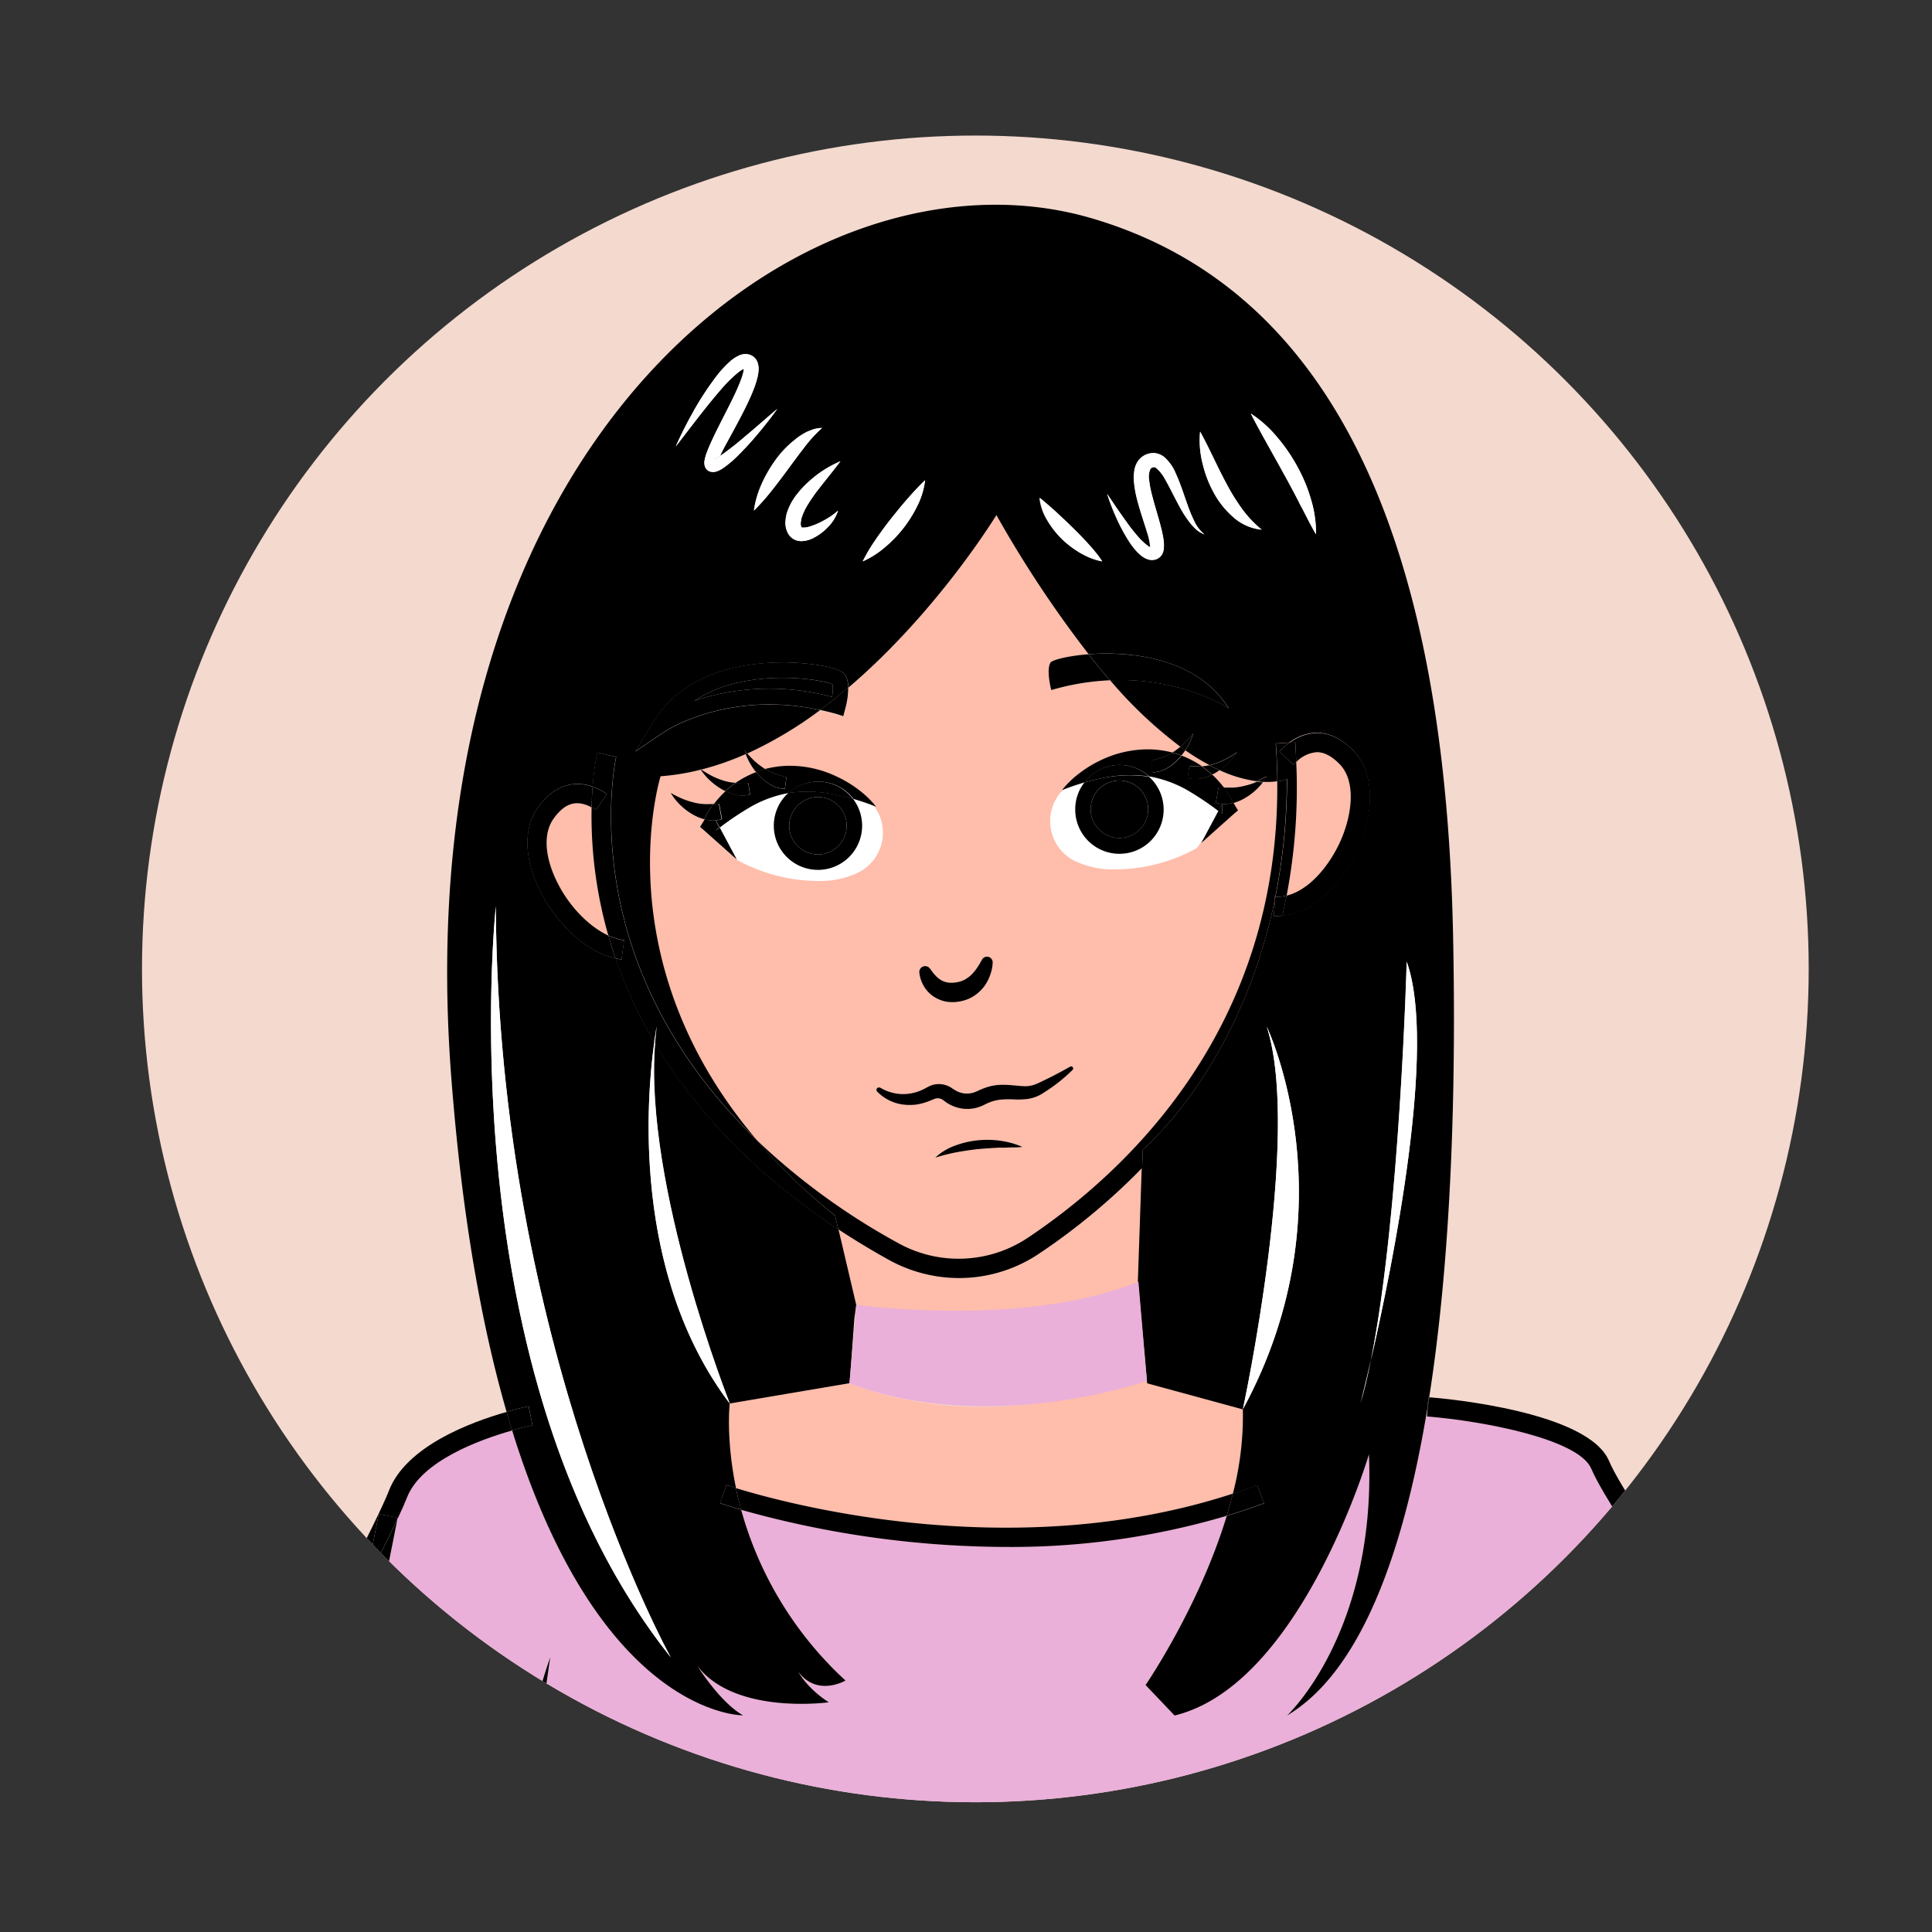 <svg id="Layer_1" data-name="Layer 1" xmlns="http://www.w3.org/2000/svg" xmlns:xlink="http://www.w3.org/1999/xlink" viewBox="0 0 500 500"><rect x="0" y="0" width="500" height="500" fill="#333333" stroke="none"/><defs><style>.cls-1{fill:#f4d9ce;}.cls-2{clip-path:url(#clip-path);}.cls-3{fill:#ffbdab;}.cls-4{fill:#6d577c;}.cls-5{fill:#fff;}.cls-6{clip-path:url(#clip-path-2);}.cls-7{fill:#eab0d9;}</style><clipPath id="clip-path"><circle class="cls-1" cx="250" cy="-259.92" r="215.67"/></clipPath><clipPath id="clip-path-2"><circle class="cls-1" cx="252.42" cy="250.75" r="215.67"/></clipPath></defs><circle class="cls-1" cx="250" cy="-259.92" r="215.67"/><g class="cls-2"><path class="cls-3" d="M429.07,27.31c-12.33,6-24.23,7.84-26.81,6.7-4.83-2.15-17.44-4-17.44-4V158.36h42.95C423.85,123.8,427.31,56.11,429.07,27.31Z"/><path class="cls-4" d="M259.25-60.65a11.43,11.43,0,0,1,5.14,9.53A11.43,11.43,0,0,1,253-39.71a11.42,11.42,0,0,1-11.41-11.41,11.41,11.41,0,0,1,5.32-9.64c-9.58-6.48-19.39-26.74-29.79-61.52a61.57,61.57,0,0,1-11.51-7.12c16.07,90.12,39.23,172.26,39.23,172.26C264.94.07,279-75.81,287-129.2c-.78.45-1.56.89-2.34,1.31C276.71-89.67,268.17-67.09,259.25-60.65Z"/><path class="cls-3" d="M110.75,27.83c-18.42,2-31.93-.25-41.81-4.29,1,20.12,4.11,93.48,1,134.82h42.89C113.18,118.12,110.75,27.83,110.75,27.83Z"/><path d="M402.26,34c2.58,1.14,14.48-.7,26.81-6.7.45-7.52.8-12.39.87-13.33l4.75.34c0,.21-.29,4-.68,10.34,9.06-5.26,17.71-12.87,22.36-23.3,0,0-9.66-25.4-9.3-59S459.33-164.56,326.28-170.2c0,0,1-23.09-26.86-29.46l-5.18,36-.22.38a51,51,0,0,1-2.79,4.34c-.92,7-2,15-3.29,23.73q1.11-.68,2.22-1.38l2.55,4c-1.92,1.22-3.8,2.33-5.67,3.39C279-75.81,264.94.07,244.81,42.86c0,0-23.16-82.14-39.23-172.26a47.82,47.82,0,0,1-8-7.68l3.77-2.91a33.93,33.93,0,0,0,2.89,3.1c-1.37-7.9-2.67-15.86-3.9-23.8-1.56-1.83-2.47-3.06-2.64-3.29l-.35-.48L192-200.71c-4.84,1.41-14.47,4.52-16.86,7.43-3.22,3.94-6.44,19.32-6.44,19.32s-65.47,11.1-75.85,14.67S60.31-136,55.65-114.21,53.51-16.89,42.77-4c0,0,3.23,15.67,21.29,25.27-.09-1.65-.14-2.59-.14-2.69l4.76-.26c0,.14.1,2,.26,5.23,9.88,4,23.39,6.27,41.81,4.29,0,0,2.43,90.29,2.09,130.53h272V30S397.43,31.86,402.26,34ZM99.08-116.35a1.66,1.66,0,0,1-.32,0,2.39,2.39,0,0,1-2.36-2.07l-4.29-32.17a2.38,2.38,0,0,1,2-2.68,2.39,2.39,0,0,1,2.68,2.05L101.13-119A2.38,2.38,0,0,1,99.08-116.35ZM114.51,20.82h-.18A2.4,2.4,0,0,1,112,18.62L106.05-60a2.38,2.38,0,0,1,2.2-2.55,2.39,2.39,0,0,1,2.55,2.19l5.91,78.6A2.39,2.39,0,0,1,114.51,20.82Zm56.28-127.37a3.33,3.33,0,0,1-.94-.18c-2.15-.61-3.34-1-2.67-30.79.31-13.86.94-27.82.94-28a2.41,2.41,0,0,1,2.49-2.27,2.38,2.38,0,0,1,2.27,2.49c-.77,17.28-1.43,41.44-.93,51.06,2.59-4,7-12,13-24.07a5.17,5.17,0,0,1,3.67-2.78,5.17,5.17,0,0,1,4.45,1.22l6.71,6a2.38,2.38,0,0,1,.2,3.37,2.38,2.38,0,0,1-3.36.2l-6.71-6a.45.45,0,0,0-.39-.1.42.42,0,0,0-.3.23C176.09-109.83,172.85-106.55,170.79-106.55Zm24.5,51.18a8.38,8.38,0,0,1-8.37-8.37,8.37,8.37,0,0,1,8.37-8.37,8.37,8.37,0,0,1,8.36,8.37A8.38,8.38,0,0,1,195.29-55.37Zm12,85.89a8.37,8.37,0,1,1,8.37,8.37A8.38,8.38,0,0,1,207.31,30.52ZM226,136.3a8.37,8.37,0,1,1,8.37-8.37A8.38,8.38,0,0,1,226,136.3ZM398.54-148.95a2.39,2.39,0,0,1,2.6-2.15,2.38,2.38,0,0,1,2.15,2.59l-3.22,34.35A2.39,2.39,0,0,1,397.7-112h-.23a2.39,2.39,0,0,1-2.15-2.6Zm-70.33,42.11a3.9,3.9,0,0,1-1.62.38c-4,0-7.62-7.17-13.56-19.72-2.27-4.82-5.35-11.32-6.8-12.83-1.76.29-5.29,3.24-7.61,6a2.39,2.39,0,0,1-3.36.28,2.39,2.39,0,0,1-.28-3.36c1.15-1.36,7.14-8.12,12-7.68,2.85.26,4.86,4,10.31,15.55,2.5,5.29,6.49,13.71,8.82,16.29,1.4-6.2-.57-31.33-3.46-53.13a2.38,2.38,0,0,1,2.05-2.67,2.39,2.39,0,0,1,2.68,2c0,.13,1.81,13.73,3,27.43C332.86-109,330.17-107.75,328.21-106.84Zm55,133.3H383a2.38,2.38,0,0,1-2.11-2.63l8.05-75.2a2.38,2.38,0,0,1,2.62-2.11,2.37,2.37,0,0,1,2.11,2.62l-8.05,75.2A2.38,2.38,0,0,1,383.21,26.46Z"/><path d="M226,124.33a3.61,3.61,0,1,0,3.6,3.6A3.6,3.6,0,0,0,226,124.33Z"/><path d="M215.68,26.91a3.61,3.61,0,1,0,3.6,3.61A3.61,3.61,0,0,0,215.68,26.91Z"/><path class="cls-5" d="M226,119.56a8.37,8.37,0,1,0,8.37,8.37A8.39,8.39,0,0,0,226,119.56Zm0,12a3.61,3.61,0,1,1,3.6-3.61A3.61,3.61,0,0,1,226,131.54Z"/><path class="cls-5" d="M224.05,30.52a8.37,8.37,0,1,0-8.37,8.37A8.38,8.38,0,0,0,224.05,30.52Zm-8.37,3.6a3.61,3.61,0,1,1,3.6-3.6A3.6,3.6,0,0,1,215.68,34.12Z"/><path d="M68.94,23.54a51.46,51.46,0,0,1-4.88-2.28c.76,15.49,4.39,94.25,1.12,137.1H70C73.05,117,69.9,43.66,68.94,23.54Z"/><path d="M68.68,18.31l-4.76.26c0,.1,0,1,.14,2.69a51.46,51.46,0,0,0,4.88,2.28C68.78,20.31,68.68,18.45,68.68,18.31Z"/><path d="M434,24.66q-2.46,1.44-4.94,2.65c-1.76,28.8-5.22,96.49-1.3,131.05h4.79C428.51,123.64,432.36,51.5,434,24.66Z"/><path d="M429.94,14c-.07.94-.42,5.81-.87,13.33q2.48-1.21,4.94-2.65c.39-6.32.66-10.13.68-10.34Z"/><path class="cls-5" d="M108.25-62.53a2.38,2.38,0,0,0-2.2,2.55l5.9,78.6a2.4,2.4,0,0,0,2.38,2.21h.18a2.39,2.39,0,0,0,2.2-2.56l-5.91-78.6A2.39,2.39,0,0,0,108.25-62.53Z"/><path class="cls-5" d="M393.62-50.87a2.37,2.37,0,0,0-2.11-2.62,2.38,2.38,0,0,0-2.62,2.11l-8.05,75.2A2.38,2.38,0,0,0,383,26.45h.26a2.38,2.38,0,0,0,2.36-2.13Z"/></g><circle class="cls-1" cx="252.42" cy="250.75" r="215.67"/><g class="cls-6"><path class="cls-3" d="M310.78,198.11l.28.21A14.2,14.2,0,0,0,313,198a58.53,58.53,0,0,1-6.25-3.85c-.3.46-.62.9-1,1.33A26.19,26.19,0,0,1,310.78,198.11Z"/><path class="cls-3" d="M313.7,200.46a25.12,25.12,0,0,1,3,3.33c.5,0,1,.05,1.53,0a13.05,13.05,0,0,0,3.12-.31,21.68,21.68,0,0,0,3.22-1l.63-.29a33.44,33.44,0,0,1-9.65-2.89,8,8,0,0,1-.67.47A11,11,0,0,1,313.7,200.46Z"/><path class="cls-7" d="M377.07,682.17q-1.63-23.67-2.57-47.36-1.92-47.37-2.41-94.76l0-1,.82-.84h0a64,64,0,0,0,8.83-11.41c.66-1,1.16-2.12,1.75-3.18l.86-1.6c.28-.53.5-1.1.75-1.65.49-1.11,1-2.22,1.46-3.33l1.23-3.44a74.72,74.72,0,0,0,3.39-14.18,69.41,69.41,0,0,0,.62-14.54A50.06,50.06,0,0,0,389,470.79l-1.35-3.33c-.51-1.23-1.08-2.44-1.53-3.69s-.87-2.51-1.2-3.79-.64-2.55-.88-3.84-.47-2.58-.6-3.88-.3-2.59-.32-3.89a58.93,58.93,0,0,1,0-7.75,65.39,65.39,0,0,1,.89-7.65,54.09,54.09,0,0,1,1.79-7.44,95.19,95.19,0,0,0-.22,15.09l.13,1.87.19,1.85c.1,1.24.31,2.46.48,3.69.39,2.44.91,4.84,1.53,7.2.31,1.19.73,2.33,1.09,3.49s.89,2.25,1.31,3.38l3.26,6.86a54.43,54.43,0,0,1,3.63,15.48,70.28,70.28,0,0,1-.35,15.75,75.58,75.58,0,0,1-3.57,15.32l-1.37,3.7c-.52,1.21-1.09,2.4-1.63,3.6-.28.6-.53,1.21-.84,1.79l-1,1.73c-.67,1.14-1.26,2.33-2,3.43L384.29,533a14,14,0,0,1-1.2,1.58l-1.28,1.52a43,43,0,0,1-4.71,4.93q.12,10.8.32,21.59a47.13,47.13,0,0,0,7.85.54,86,86,0,0,0,10.46-.76c3.5-.43,7-1,10.47-1.74,2.78-.57,5.57-1.21,8.31-1.92-.78-8.16-1.37-16.33-1.91-24.51-.56-8.86-1.06-17.73-1.45-26.6s-.75-17.76-.9-26.65-.18-17.78.19-26.71c1.5,8.81,2.57,17.64,3.57,26.48s1.75,17.68,2.47,26.54,1.37,17.71,1.93,26.57c.5,8.21.95,16.42,1.21,24.65a43.2,43.2,0,0,0,33.77-9c-1.35-9.64-9.91-69.25-15.91-81.25-6.58-13.16-11.59-59.48-12.21-65.39-1.72-2.86-3.42-5.59-5-8.15-3.69-5.94-6.88-11.06-8.45-14.72-3.26-7.6-27.8-12.3-42.5-13.48l.2-2.52c-6.24,38.12-17.45,68.62-36.38,79.87,0,0,23.07-21.4,21.19-67.58,0,0-17.64,59.69-50.3,67.58L296.5,436s13.79-20.11,21-43.75a196.17,196.17,0,0,1-57.09,8.06,255.75,255.75,0,0,1-68.57-9.61,94,94,0,0,0,27,44.18s-7.32,4.31-12.2-2.26c0,0,2.06,4.13,7.88,7.89,0,0-24.21,3.38-34-9.39,0,0,5.82,9.39,11.82,12.77,0,0-36.82.54-59.79-73.76-8.22,2.33-23.54,7.84-27.22,17.4-.49,1.26-1.32,3.14-2.44,5.52-1.58,8-23.53,119.07-30.25,142.51,3.93,3.11,17.54,12.78,38.67,16.4.31-7.85.8-15.7,1.34-23.53.61-8.77,1.34-17.53,2.13-26.29s1.68-17.51,2.69-26.25,2.13-17.47,3.54-26.18c.2,8.82.1,17.62-.11,26.42s-.54,17.59-1,26.37-.92,17.56-1.53,26.32c-.56,8-1.18,15.92-2,23.86a103.93,103.93,0,0,0,37.46-2.67,43.86,43.86,0,0,0-5.48-10c-.41-.6-.94-1.08-1.4-1.63l-1.53-1.72-1.73-1.94c-.57-.65-1-1.38-1.53-2.07a39.24,39.24,0,0,1-2.68-4.36c-.42-.73-.72-1.52-1.09-2.27s-.74-1.52-1-2.31a76.87,76.87,0,0,1-4.52-19.15,156.3,156.3,0,0,1,.86-38.5c.4-3.17.92-6.33,1.5-9.47.27-1.57.6-3.13.9-4.7s.67-3.12,1-4.67a168.92,168.92,0,0,1,5.19-18.39c-1.85,12.59-3.46,25.12-4.43,37.67-.46,6.28-.83,12.55-.85,18.8a134.12,134.12,0,0,0,1,18.62,72,72,0,0,0,4.4,17.73c.24.71.62,1.35.92,2s.61,1.37,1,2a32.79,32.79,0,0,0,2.35,3.71c.44.57.83,1.2,1.31,1.73l1.46,1.59,1.66,1.81a24.23,24.23,0,0,1,1.71,2,56.6,56.6,0,0,1,8.75,18,123.85,123.85,0,0,1,4,19.06c.88,6.39,1.41,12.81,1.65,19.22s.32,12.81.18,19.2c-.22,12.78-1.13,25.51-2.33,38.2s-2.93,25.31-4.93,37.87c-.84,5.38-1.77,10.74-2.73,16.09h43.79c.07-.44.13-.89.19-1.33q.57-4.16.94-8.34c.57-5.56,1-11.15,1.49-16.72l2.73-33.51c1-11.17,2-22.34,3.14-33.5s2.43-22.32,4.11-33.47c.38,11.27.19,22.51-.23,33.75s-1.1,22.45-2,33.65-2.16,22.38-3.84,33.52c-.82,5.58-1.78,11.13-2.93,16.66-.62,2.76-1.22,5.52-2,8.24-.1.35-.2.7-.31,1h52c-.34-1.17-.65-2.35-.95-3.53-.81-3.59-1.47-7.2-1.95-10.83a211,211,0,0,1-1.7-21.85q-.32-10.94.22-21.85a197.49,197.49,0,0,1,2.17-21.79c.88,7.28,1.34,14.54,1.75,21.78s.64,14.49.86,21.71l.61,21.67c.14,3.6.22,7.21.47,10.8.08,1.3.17,2.6.29,3.89H313.2c-.51-1.35-1-2.7-1.42-4.08a150.39,150.39,0,0,1-4.48-17.29q-1.74-8.73-3-17.52t-2-17.61q-.75-8.82-1.23-17.65c-.3-5.89-.48-11.78-.61-17.67-.17-11.78-.07-23.57.68-35.33.89,11.75,1.71,23.46,2.69,35.16.44,5.85,1,11.69,1.5,17.53s1.11,11.66,1.75,17.48,1.32,11.62,2.14,17.41S311,676.14,312,681.86s2.3,11.39,3.92,16.93c.54,1.8,1.11,3.6,1.72,5.37h2.21a79.42,79.42,0,0,1,1.42-8,65.57,65.57,0,0,1,2.89-9.31,44.8,44.8,0,0,1,4.59-8.52,52.35,52.35,0,0,0-3.45,8.92,80.3,80.3,0,0,0-1.91,9.3q-.49,3.78-.73,7.57h56.21L378,694ZM355,687.62a89.25,89.25,0,0,1-6.13-11.81,127.73,127.73,0,0,1-7.76-25.37A171,171,0,0,1,338,624.19a145.77,145.77,0,0,1,1-26.34c.86,8.74,1.8,17.39,2.91,26s2.47,17.15,4.2,25.6a215.61,215.61,0,0,0,6.51,25c.31,1,.7,2,1.06,3s.73,2,1.12,3,.77,2,1.18,3l1.29,3a120,120,0,0,0,5.95,11.61A64.19,64.19,0,0,1,355,687.62Z"/><path class="cls-3" d="M266.08,320.32c24.9-16.64,65.18-53.59,64.53-118.09a18.85,18.85,0,0,1-3.78.14,14,14,0,0,1-1.3,1.49,15.31,15.31,0,0,1-3,2.39,12.73,12.73,0,0,1-3.38,1.49c.06.13.13.25.19.37h0l1,1.63-1,.85-8.51,7.59,4.42-8.28a79.12,79.12,0,0,0-8.32-5.55,30.78,30.78,0,0,0-9.59-3.4,11.44,11.44,0,1,1-16.7,1.55q-2.91.83-5.85,2a24.17,24.17,0,0,1,4.53-4.39,29.82,29.82,0,0,1,5.48-3.34,28.14,28.14,0,0,1,13-2.81,26.66,26.66,0,0,1,5.6.82l.33-.2a20.56,20.56,0,0,0,1.73-1.3,112.44,112.44,0,0,1-18.17-17.2,63.94,63.94,0,0,0-15.18,2.53s-1.38-5.11-.21-7.1c.4-.66,4.33-1.74,9.83-2.17a294.65,294.65,0,0,1-23.86-36s-15.22,25-38.31,44.66a20.74,20.74,0,0,1-.75,5.45l-.53,2-2-.57c-1.39-.4-2.74-.74-4.08-1A103.19,103.19,0,0,1,193.37,195c.54.61,1.09,1.2,1.66,1.75a19.55,19.55,0,0,0,2.68,2.11l.33.2a26.66,26.66,0,0,1,5.6-.82,28.14,28.14,0,0,1,13,2.81,29.82,29.82,0,0,1,5.48,3.34,24.17,24.17,0,0,1,4.53,4.39c-2-.77-3.92-1.43-5.85-2a11.31,11.31,0,0,1,2.36,6.93,11.43,11.43,0,1,1-19.07-8.48,30.82,30.82,0,0,0-9.58,3.4,78.1,78.1,0,0,0-8.32,5.55l4.42,8.28-8.52-7.59-1-.85,1-1.63h0c.06-.12.13-.24.19-.37a12.73,12.73,0,0,1-3.38-1.49,15.67,15.67,0,0,1-3-2.39,14.27,14.27,0,0,1-2.27-2.94,25,25,0,0,0,3.2,1.59,21.32,21.32,0,0,0,3.22,1,13,13,0,0,0,3.11.31c.53,0,1,0,1.53,0a25.9,25.9,0,0,1,3-3.33,11,11,0,0,1-1.22-.66,17,17,0,0,1-3-2.31,15.74,15.74,0,0,1-2.12-2.57,59.58,59.58,0,0,1-10.47,1.73s-14.9,47.28,24.79,94a174.35,174.35,0,0,0,36.56,26.7A32.27,32.27,0,0,0,266.08,320.32Zm-4.42-23.41-1.44.06c-.48,0-1,0-1.43,0-1.89.08-3.76.21-5.62.37s-3.7.47-5.55.81a49.18,49.18,0,0,0-5.56,1.4,14.46,14.46,0,0,1,5.07-3.09,23.66,23.66,0,0,1,5.81-1.38,24.59,24.59,0,0,1,5.94.1,26.2,26.2,0,0,1,2.91.56,24.29,24.29,0,0,1,2.79,1C263.58,296.88,262.62,296.87,261.66,296.91Zm-22.42-46.84a1.49,1.49,0,0,1,1.38.58l.24.31a13,13,0,0,0,1.43,1.74,5.76,5.76,0,0,0,1.62,1.18,5.48,5.48,0,0,0,1.74.47,7.53,7.53,0,0,0,2-.12,7,7,0,0,0,1.91-.61,9.28,9.28,0,0,0,1.69-1.19,13.08,13.08,0,0,0,1.5-1.76A21.61,21.61,0,0,0,254,248.6l.13-.23a1.49,1.49,0,0,1,2-.57,1.51,1.51,0,0,1,.76,1.36,11.05,11.05,0,0,1-.67,3.25,11.32,11.32,0,0,1-1.61,3,10.66,10.66,0,0,1-2.63,2.41,9.82,9.82,0,0,1-3.39,1.34,10.25,10.25,0,0,1-3.63.11,8.82,8.82,0,0,1-3.54-1.46,8.18,8.18,0,0,1-2.44-2.72,8.83,8.83,0,0,1-1.08-3.32A1.51,1.51,0,0,1,239.24,250.07ZM227,281.59a.64.64,0,0,1,.77-.08l.08,0a11.5,11.5,0,0,0,5.8,1.63,11.9,11.9,0,0,0,5.67-1.43l.66-.35.45-.23a5.38,5.38,0,0,1,.55-.24,5.78,5.78,0,0,1,2.37-.33,5.93,5.93,0,0,1,2.33.65,4.4,4.4,0,0,1,.52.3l.4.27c.19.13.38.24.58.35a5.77,5.77,0,0,0,4.81.6c.2-.08.4-.14.6-.23l.66-.29a16.22,16.22,0,0,1,1.78-.73,12.92,12.92,0,0,1,3.77-.73c2.55-.1,4.81.39,6.67.35a7.33,7.33,0,0,0,2.66-.57c1-.41,2-.9,2.95-1.39,2-.95,3.92-2,5.85-3.1h0a.53.53,0,0,1,.72.21.51.51,0,0,1-.08.62,42.06,42.06,0,0,1-5.22,4.4c-.94.66-1.87,1.28-2.88,1.9a9.83,9.83,0,0,1-3.71,1.25,21.16,21.16,0,0,1-3.61.09,20.69,20.69,0,0,0-3.08.06,10.18,10.18,0,0,0-2.75.62,11.54,11.54,0,0,0-1.31.57l-.85.41c-.31.14-.64.26-1,.37a9.36,9.36,0,0,1-4.18.35,9.87,9.87,0,0,1-3.85-1.43q-.42-.27-.81-.57l-.29-.22-.19-.12a2.35,2.35,0,0,0-.85-.31,2.59,2.59,0,0,0-.92.06l-.23.07-.31.13-.86.35a15.06,15.06,0,0,1-3.58,1,13.38,13.38,0,0,1-3.74-.05,11.45,11.45,0,0,1-6.42-3.3A.65.65,0,0,1,227,281.59Z"/><path class="cls-3" d="M187.39,202.05a12.94,12.94,0,0,0,3,.54l.28-.21a26.47,26.47,0,0,1,5-2.59,17.52,17.52,0,0,1-1.57-2.32,15.27,15.27,0,0,1-1.09-2.32,73.16,73.16,0,0,1-11.43,4,26.41,26.41,0,0,0,2.68,1.61A19.2,19.2,0,0,0,187.39,202.05Z"/><path class="cls-5" d="M190.48,222.39A43.83,43.83,0,0,0,212.2,228a22.89,22.89,0,0,0,9.63-2.05,11.53,11.53,0,0,0,4.63-17l-.12-.17c-4-5.67-21.62-7.71-26.87-5.9s-16.09,9.42-16.09,9.42Z"/><path class="cls-5" d="M309.79,219.45A43.73,43.73,0,0,1,288.07,225a23,23,0,0,1-9.63-2.05,11.53,11.53,0,0,1-4.62-17l.12-.17c4-5.68,21.61-7.71,26.87-5.91s16.09,9.43,16.09,9.43Z"/><path class="cls-7" d="M70.26,524.67c6.34-26.37,18.12-84.55,24.09-114.4-15.87,31.15-43.22,82.06-48.58,92C49.63,506.39,61.9,519.13,70.26,524.67Z"/><path class="cls-3" d="M319.05,386.55a79.82,79.82,0,0,0,2.6-21.84L296.88,358l-2.26-26.28,1-29.42a166,166,0,0,1-26.73,22.22,37.07,37.07,0,0,1-20.65,6.28A37.6,37.6,0,0,1,229.84,326Q223,322.14,217,318.14l4.64,19.54h-5.48L213,357.21l-24.17,6s-1,9,1.63,21.91C203.08,389,262,405.23,319.05,386.55ZM219.82,358l1.3-16.9s37.56,8.17,67.12-3.94L289.7,358S256.14,371.75,219.82,358Z"/><path class="cls-7" d="M457.21,541c15.14-5.32,23.5-20.16,25.76-24.69-6.37-7.87-39.36-49.68-41-72.17-.68-9.57-5.11-20.17-10.43-30.13,2,16,5.89,43.13,10.38,52.11C447.38,476.93,454.34,521.38,457.21,541Z"/><path d="M216.11,314.58l.84,3.56q6.06,4,12.89,7.81a37.6,37.6,0,0,0,18.37,4.81,37.07,37.07,0,0,0,20.65-6.28,166,166,0,0,0,26.73-22.22l.16-4.74s25.19-21,34.19-64.74l0-.69h.1a157.52,157.52,0,0,0,3-30.49,9.48,9.48,0,0,1-2.49.63c.65,64.5-39.63,101.45-64.53,118.09a32.27,32.27,0,0,1-33.81,1.26,174.35,174.35,0,0,1-36.56-26.7A150.49,150.49,0,0,0,216.11,314.58Z"/><path d="M330,232.09l0,.69c0-.23.09-.46.14-.69Z"/><path d="M272.07,178.59a63.94,63.94,0,0,1,15.18-2.53q-2.72-3.12-5.56-6.74c-5.5.43-9.43,1.51-9.83,2.17C270.69,173.48,272.07,178.59,272.07,178.59Z"/><path d="M316.21,210.6v-2.48l-.95,1.78.95.7Z"/><path d="M314.65,207.74l.71-3.93a9.14,9.14,0,0,1,1.38,0,25.12,25.12,0,0,0-3-3.33,15.68,15.68,0,0,1-2.38.87,8,8,0,0,1-4,0l.45-3c1-.06,2,0,3.07,0l.23,0-.28-.21a26.19,26.19,0,0,0-5-2.59q-.3.38-.63.72a13.62,13.62,0,0,1-3,2.48,8.07,8.07,0,0,1-3.84,1.14l-.39-3c1-.35,1.95-.53,2.92-.91a13.67,13.67,0,0,0,2.57-1.22,26.66,26.66,0,0,0-5.6-.82,28.14,28.14,0,0,0-13,2.81,29.82,29.82,0,0,0-5.48,3.34,24.17,24.17,0,0,0-4.53,4.39q2.94-1.15,5.85-2a11.37,11.37,0,0,1,16.7-1.55,30.78,30.78,0,0,1,9.59,3.4,79.12,79.12,0,0,1,8.32,5.55l.95-1.78v2.48h0l-.95-.7-4.42,8.28,8.51-7.59,1-.85-1-1.63h0c-.06-.12-.13-.24-.19-.37l-.33.1A7.49,7.49,0,0,1,314.65,207.74Z"/><path d="M303.36,194.76c.41.11.82.21,1.22.34s.79.27,1.18.42c.34-.43.66-.87,1-1.33l-1.3-.93a20.56,20.56,0,0,1-1.73,1.3Z"/><path d="M297.87,196.89l.39,3a8.07,8.07,0,0,0,3.84-1.14,13.62,13.62,0,0,0,3-2.48q.33-.35.63-.72c-.39-.15-.78-.3-1.18-.42s-.81-.23-1.22-.34a13.67,13.67,0,0,1-2.57,1.22C299.82,196.36,298.84,196.54,297.87,196.89Z"/><path d="M313.7,200.46a11,11,0,0,0,1.22-.66,8,8,0,0,0,.67-.47c-.84-.38-1.72-.81-2.62-1.29a14.2,14.2,0,0,1-1.91.28A27.4,27.4,0,0,1,313.7,200.46Z"/><path d="M307.76,198.39l-.45,3a8,8,0,0,0,4,0,15.68,15.68,0,0,0,2.38-.87,27.4,27.4,0,0,0-2.64-2.14l-.23,0C309.79,198.43,308.8,198.33,307.76,198.39Z"/><path d="M321.39,203.52a13.05,13.05,0,0,1-3.12.31c-.52,0-1,0-1.53,0a22.56,22.56,0,0,1,2.41,4,12.73,12.73,0,0,0,3.38-1.49,15.31,15.31,0,0,0,3-2.39,14,14,0,0,0,1.3-1.49q-.75,0-1.59-.15l-.63.29A21.68,21.68,0,0,1,321.39,203.52Z"/><path d="M315.36,203.81l-.71,3.93a7.49,7.49,0,0,0,4.17.1l.33-.1a22.56,22.56,0,0,0-2.41-4A9.14,9.14,0,0,0,315.36,203.81Z"/><path d="M286.25,201.19a56.64,56.64,0,0,0-5.61,1.31,11.31,11.31,0,0,0-2.37,6.93A11.44,11.44,0,1,0,297.34,201l-.17,0A33.85,33.85,0,0,0,286.25,201.19Zm3.45,15.68a7.44,7.44,0,1,1,7.44-7.44A7.45,7.45,0,0,1,289.7,216.87Z"/><path d="M280.64,202.5a56.64,56.64,0,0,1,5.61-1.31,33.85,33.85,0,0,1,10.92-.27l.17,0a11.37,11.37,0,0,0-16.7,1.55Z"/><path d="M218.24,185.35l.53-2a20.74,20.74,0,0,0,.75-5.45c-2.36,2-4.8,4-7.31,5.82,1.34.29,2.69.63,4.08,1Z"/><path d="M203.53,201.16l-.39,3a8,8,0,0,1-3.85-1.14,13.79,13.79,0,0,1-3-2.48q-.33-.34-.63-.72a26.47,26.47,0,0,0-5,2.59l-.28.21.23,0c1,.09,2,0,3.06,0l.46,3a8,8,0,0,1-4,0,15.56,15.56,0,0,1-2.37-.87,25.9,25.9,0,0,0-3,3.33,9.1,9.1,0,0,1,1.38,0l.72,3.93a7.49,7.49,0,0,1-4.17.1l-.33-.1c-.06.13-.13.25-.19.37h0l-1,1.63,1,.85,8.52,7.59-4.42-8.28-1,.7h0v-2.48l1,1.78a78.1,78.1,0,0,1,8.32-5.55,30.82,30.82,0,0,1,9.58-3.4,11.38,11.38,0,0,1,16.71,1.55c1.93.55,3.89,1.21,5.85,2a24.17,24.17,0,0,0-4.53-4.39A29.82,29.82,0,0,0,216.6,201a28.14,28.14,0,0,0-13-2.81,26.66,26.66,0,0,0-5.6.82,13.89,13.89,0,0,0,2.56,1.22C201.58,200.63,202.55,200.81,203.53,201.16Z"/><path d="M185.19,214.87h0l1-.7-1-1.78Z"/><path d="M195.64,199.79c.39-.15.78-.3,1.18-.42s.81-.23,1.22-.34l-.33-.2a19.55,19.55,0,0,1-2.68-2.11c-.57-.55-1.12-1.14-1.66-1.75l-.39.18a15.27,15.27,0,0,0,1.09,2.32A17.52,17.52,0,0,0,195.64,199.79Z"/><path d="M195.64,199.79q.3.38.63.72a13.79,13.79,0,0,0,3,2.48,8,8,0,0,0,3.85,1.14l.39-3c-1-.35-1.95-.53-2.93-.91A13.89,13.89,0,0,1,198,199c-.41.11-.82.21-1.22.34S196,199.64,195.64,199.79Z"/><path d="M186.48,204.07a11,11,0,0,0,1.22.66,27.4,27.4,0,0,1,2.64-2.14,12.94,12.94,0,0,1-3-.54,19.2,19.2,0,0,1-3.16-1.28,26.41,26.41,0,0,1-2.68-1.61l-.16,0a15.74,15.74,0,0,0,2.12,2.57A17,17,0,0,0,186.48,204.07Z"/><path d="M194.09,205.63l-.46-3c-1-.06-2,0-3.06,0l-.23,0a27.4,27.4,0,0,0-2.64,2.14,15.56,15.56,0,0,0,2.37.87A8,8,0,0,0,194.09,205.63Z"/><path d="M183.12,208.1a13,13,0,0,1-3.11-.31,21.32,21.32,0,0,1-3.22-1,25,25,0,0,1-3.2-1.59,14.27,14.27,0,0,0,2.27,2.94,15.67,15.67,0,0,0,3,2.39,12.73,12.73,0,0,0,3.38,1.49,22.51,22.51,0,0,1,2.4-3.95C184.15,208.08,183.65,208.11,183.12,208.1Z"/><path d="M186.75,212l-.72-3.93a9.1,9.1,0,0,0-1.38,0,22.51,22.51,0,0,0-2.4,3.95l.33.1A7.49,7.49,0,0,0,186.75,212Z"/><path d="M204.23,205.19l-.18,0a11.43,11.43,0,1,0,16.71,1.55,56.18,56.18,0,0,0-5.62-1.31A33.79,33.79,0,0,0,204.23,205.19Zm14.89,8.51a7.43,7.43,0,1,1-7.43-7.43A7.44,7.44,0,0,1,219.12,213.7Z"/><path d="M211.69,202.27a11.41,11.41,0,0,0-7.64,2.95l.18,0a33.79,33.79,0,0,1,10.91.27,56.18,56.18,0,0,1,5.62,1.31A11.4,11.4,0,0,0,211.69,202.27Z"/><path d="M239,255.06a8.18,8.18,0,0,0,2.44,2.72,8.82,8.82,0,0,0,3.54,1.46,10.25,10.25,0,0,0,3.63-.11,9.82,9.82,0,0,0,3.39-1.34,10.66,10.66,0,0,0,2.63-2.41,11.32,11.32,0,0,0,1.61-3,11.05,11.05,0,0,0,.67-3.25,1.51,1.51,0,0,0-.76-1.36,1.49,1.49,0,0,0-2,.57l-.13.23a21.61,21.61,0,0,1-1.26,2.07,13.08,13.08,0,0,1-1.5,1.76,9.28,9.28,0,0,1-1.69,1.19,7,7,0,0,1-1.91.61,7.53,7.53,0,0,1-2,.12,5.48,5.48,0,0,1-1.74-.47,5.76,5.76,0,0,1-1.62-1.18,13,13,0,0,1-1.43-1.74l-.24-.31a1.52,1.52,0,0,0-2.71,1.09A8.83,8.83,0,0,0,239,255.06Z"/><path d="M237.11,285.86a15.06,15.06,0,0,0,3.58-1l.86-.35.31-.13.23-.07a2.59,2.59,0,0,1,.92-.06,2.35,2.35,0,0,1,.85.31l.19.12.29.22q.39.3.81.57a9.87,9.87,0,0,0,3.85,1.43,9.36,9.36,0,0,0,4.18-.35c.32-.11.65-.23,1-.37l.85-.41a11.54,11.54,0,0,1,1.31-.57,10.18,10.18,0,0,1,2.75-.62,20.69,20.69,0,0,1,3.08-.06,21.16,21.16,0,0,0,3.61-.09,9.83,9.83,0,0,0,3.71-1.25c1-.62,1.94-1.24,2.88-1.9a42.06,42.06,0,0,0,5.22-4.4.51.51,0,0,0,.08-.62.53.53,0,0,0-.72-.21h0c-1.93,1.08-3.88,2.15-5.85,3.1-1,.49-2,1-2.95,1.39a7.33,7.33,0,0,1-2.66.57c-1.86,0-4.12-.45-6.67-.35a12.92,12.92,0,0,0-3.77.73,16.22,16.22,0,0,0-1.78.73l-.66.29c-.2.09-.4.15-.6.23a5.77,5.77,0,0,1-4.81-.6c-.2-.11-.39-.22-.58-.35l-.4-.27a4.4,4.4,0,0,0-.52-.3,5.93,5.93,0,0,0-2.33-.65,5.78,5.78,0,0,0-2.37.33,5.38,5.38,0,0,0-.55.24l-.45.23-.66.35a11.9,11.9,0,0,1-5.67,1.43,11.5,11.5,0,0,1-5.8-1.63l-.08,0a.64.64,0,0,0-.77.08.65.65,0,0,0,0,.92,11.45,11.45,0,0,0,6.42,3.3A13.38,13.38,0,0,0,237.11,285.86Z"/><path d="M258.88,295.22a24.59,24.59,0,0,0-5.94-.1,23.66,23.66,0,0,0-5.81,1.38,14.46,14.46,0,0,0-5.07,3.09,49.18,49.18,0,0,1,5.56-1.4q2.77-.51,5.55-.81c1.86-.16,3.73-.29,5.62-.37.48,0,.95,0,1.43,0l1.44-.06c1,0,1.92,0,2.92-.14a24.29,24.29,0,0,0-2.79-1A26.2,26.2,0,0,0,258.88,295.22Z"/><path d="M221.12,341.06l.47-3.38L217,318.14c-23.28-15.34-38.07-32.33-47.44-48.16-2.95,37,19.33,93.23,19.33,93.23l31-5.25Z"/><path d="M298.07,141.61h0l-.07,0C298.05,141.65,298.1,141.64,298.07,141.61Z"/><path class="cls-3" d="M143.2,212c-2.42,3.44-2.31,8.85.3,14.87,3,6.94,8.47,12.77,13.95,15.29l-.33-1.15a112.93,112.93,0,0,1-4-32C149.24,206.84,146.14,207.8,143.2,212Z"/><path d="M202.54,175.42a51.8,51.8,0,0,0-11.74,1.29,33.59,33.59,0,0,0-11.11,4.66,61.84,61.84,0,0,1,35.64-1,10.59,10.59,0,0,0,.11-3.3C214,176.46,208.92,175.42,202.54,175.42Z"/><path class="cls-3" d="M346.82,217.9c3.09-6.77,4.28-15.6-.06-20.09-2-2.09-4-3.15-5.92-3.15h0a8.34,8.34,0,0,0-5.35,2.56A148.16,148.16,0,0,1,333,231.79C338.78,230.37,344,224.18,346.82,217.9Z"/><path d="M137.81,368.86c-.08,0-2.18.44-5.28,1.31,23,74.3,59.79,73.76,59.79,73.76-6-3.38-11.82-12.77-11.82-12.77,9.76,12.77,34,9.39,34,9.39-5.82-3.76-7.88-7.89-7.88-7.89,4.88,6.57,12.2,2.26,12.2,2.26a94,94,0,0,1-27-44.18c-3.43-1-5.37-1.67-5.48-1.71l1.66-4.71c.08,0,.94.32,2.48.8-2.67-12.91-1.63-21.91-1.63-21.91-25.49-33.77-21.45-79.75-19.51-93.53a119.68,119.68,0,0,1-10-21.65c-9.15-2.08-16.9-11.2-20.38-19.21-3.33-7.65-3.26-14.85.2-19.74,3.87-5.49,8.92-7.38,14.25-5.49a63,63,0,0,1,1.2-8.82l2.52.59,2.35.54h0c-.07.32-4.24,19.26,2.58,44,4.27,15.52,13.62,35.56,33.69,55-39.69-46.68-24.79-94-24.79-94a59.58,59.58,0,0,0,10.47-1.73c0-.09-.13-.17-.19-.26l.35.23a73.16,73.16,0,0,0,11.43-4c-.13-.35-.24-.69-.34-1,.23.3.48.58.73.86a103.19,103.19,0,0,0,18.84-11.22c-23.76-5.25-40,5.44-40.16,5.55l-7.67,5.17,4.84-7.87c8.23-13.39,24.78-15.24,33.95-15.18,3.56,0,14.06.71,15.6,3.32a6.68,6.68,0,0,1,.75,3.19c23.09-19.64,38.31-44.66,38.31-44.66a294.65,294.65,0,0,0,23.86,36c11-.84,28.26,1,36.3,14.06,0,0-12-8.14-30.74-7.32a112.44,112.44,0,0,0,18.17,17.2c.32-.26.64-.52.95-.81a24.84,24.84,0,0,0,2.39-2.61,14.77,14.77,0,0,1-1.43,3.36c-.19.33-.4.66-.61,1A58.53,58.53,0,0,0,313,198a9.88,9.88,0,0,0,1-.26,19.2,19.2,0,0,0,3.16-1.28,24.38,24.38,0,0,0,3-1.84,14.83,14.83,0,0,1-2.31,2.83,17.24,17.24,0,0,1-2.29,1.84,33.44,33.44,0,0,0,9.65,2.89,23,23,0,0,0,2.57-1.3,13.66,13.66,0,0,1-1,1.45,18.85,18.85,0,0,0,3.78-.14c0-3.19-.17-6.45-.41-9.78l3.53-.25a12.15,12.15,0,0,1,7.07-2.54h0c3.31,0,6.51,1.57,9.51,4.67,5.26,5.44,5.66,15.51,1,25.65-3.49,7.63-10.56,16.25-19.51,17-6.64,28.27-21.19,49.7-36.27,65.24l-1,29.42L296.88,358l24.77,6.75s15.31-70.95,6.16-99.1c0,0,22.37,46.55-6.16,99.1a79.82,79.82,0,0,1-2.6,21.84q3.17-1,6.32-2.21l1.76,4.68c-3.21,1.2-6.44,2.28-9.66,3.27-7.18,23.64-21,43.75-21,43.75l7.51,7.89c32.66-7.89,50.3-67.58,50.3-67.58,1.88,46.18-21.19,67.58-21.19,67.58,18.93-11.25,30.14-41.75,36.38-79.87l.2-2.46h.2c5.71-36.42,7-79.47,6.19-119.26C374.4,159.69,355,77.52,282.24,56.41S104.1,112.16,116.77,278.51c2.77,36.36,7.94,64.73,14.33,86.86,3.2-.91,5.42-1.36,5.74-1.42Zm217-17.08c-.84,4.21-1.75,8.06-2.74,11.43,0,0,1.12-4.36,2.74-11.43,7.48-37.48,9.22-102.9,9.22-102.9C371.93,270.84,360.42,327.43,354.85,351.78ZM330.56,113.16a44.44,44.44,0,0,1,5.19,7.56,45,45,0,0,1,2,4.13,41.35,41.35,0,0,1,1.53,4.34,30.42,30.42,0,0,1,1.32,9.1c-1.59-2.68-2.82-5.34-4.24-7.93-.65-1.31-1.39-2.58-2-3.88s-1.37-2.58-2.1-3.84c-1.39-2.56-2.8-5.12-4.25-7.68s-2.88-5.17-4.27-7.93A31,31,0,0,1,330.56,113.16Zm-20-1.47c1.31,2.37,2.43,4.69,3.55,7s2.2,4.53,3.38,6.69a52.51,52.51,0,0,0,3.85,6.22,28.86,28.86,0,0,0,5.17,5.49,12.87,12.87,0,0,1-7.46-3.34,22.64,22.64,0,0,1-5.08-6.47,30.28,30.28,0,0,1-2.82-7.56A24.13,24.13,0,0,1,310.58,111.69Zm-19,23.43c.85,1.18,1.73,2.34,2.67,3.41a15.36,15.36,0,0,0,2.89,2.75,2.5,2.5,0,0,0,.53.28v0a16.65,16.65,0,0,0-.8-3.76c-.83-2.74-1.83-5.55-2.59-8.52a28.28,28.28,0,0,1-.83-4.69,11.38,11.38,0,0,1,.08-2.65,5.93,5.93,0,0,1,1.24-3,8,8,0,0,1,.66-.64,6.22,6.22,0,0,1,.76-.5,5.12,5.12,0,0,1,1.67-.54,4.11,4.11,0,0,1,1.87.16,4.59,4.59,0,0,1,1.52.81,11.13,11.13,0,0,1,3,4.23c1.3,2.82,2.12,5.66,3.14,8.39a35.58,35.58,0,0,0,1.67,4,9.52,9.52,0,0,0,2.64,3.41,6.93,6.93,0,0,1-2-1.14,14,14,0,0,1-1.6-1.66,28.73,28.73,0,0,1-2.53-3.79c-1.47-2.62-2.72-5.34-4.13-7.78a9.6,9.6,0,0,0-2.28-2.83.86.86,0,0,0-.76-.17,1.29,1.29,0,0,0-.7.43,4.92,4.92,0,0,0-.33,2.9,26.93,26.93,0,0,0,.78,4c.69,2.76,1.62,5.55,2.36,8.51.19.74.35,1.51.49,2.3a10.6,10.6,0,0,1,.17,2.66l0,.39c0,.14-.07.31-.11.45a3.36,3.36,0,0,1-.41,1,2.82,2.82,0,0,1-1,.95,4.51,4.51,0,0,1-.63.29l-.56.1a3.69,3.69,0,0,1-1.06-.05,5.63,5.63,0,0,1-.85-.29,6,6,0,0,1-1.26-.79,12,12,0,0,1-1.77-1.8,18.67,18.67,0,0,1-1.38-1.9c-.83-1.3-1.57-2.62-2.25-4a57.94,57.94,0,0,1-3.39-8.31C288.23,130.3,289.86,132.77,291.61,135.12Zm-18.08-2.41c1.39,1.27,2.74,2.55,4.07,3.86s2.64,2.64,3.93,4.05c.63.72,1.3,1.42,1.9,2.21a19.55,19.55,0,0,1,1.81,2.46,16.89,16.89,0,0,1-3-.88,22.14,22.14,0,0,1-2.72-1.34,24.44,24.44,0,0,1-4.77-3.65,23.35,23.35,0,0,1-3.72-4.77,14,14,0,0,1-2-5.81C270.7,130.18,272.13,131.42,273.53,132.71Zm-46.75,6.75c1.27-1.79,2.53-3.56,3.89-5.25s2.7-3.38,4.13-5,2.93-3.28,4.64-4.91a20.14,20.14,0,0,1-2,6.62,33,33,0,0,1-8.32,10.7,23.84,23.84,0,0,1-5.82,3.71A44.72,44.72,0,0,1,226.78,139.46Zm-19.44-3.15s0,.06,0,.09a.9.9,0,0,0,.37.13,5,5,0,0,0,1.65-.2,17.83,17.83,0,0,0,3.85-1.63,18.47,18.47,0,0,0,3.69-2.55,10.7,10.7,0,0,1-2.46,4.09,13.72,13.72,0,0,1-3.94,3,7.16,7.16,0,0,1-2.76.79,4.31,4.31,0,0,1-1.85-.27,3.87,3.87,0,0,1-1.71-1.36,5.7,5.7,0,0,1-.89-3.28c0-.49.1-1,.17-1.47a8.53,8.53,0,0,1,.36-1.34,15.12,15.12,0,0,1,2.5-4.45,24.26,24.26,0,0,1,3.3-3.48,28.9,28.9,0,0,1,7.89-5c-1.88,2.51-3.82,4.82-5.61,7.16-.46.58-.86,1.18-1.31,1.75s-.84,1.17-1.19,1.78a15.87,15.87,0,0,0-1.79,3.53,7.22,7.22,0,0,0-.25.84c0,.26-.08.52-.12.79A3,3,0,0,0,207.34,136.31Zm-1.41-22.7a16.53,16.53,0,0,1,3.2-2c.61-.22,1.18-.47,1.78-.64a14,14,0,0,1,1.87-.26,34.54,34.54,0,0,0-4.66,5.11c-1.38,1.77-2.72,3.58-4.06,5.42s-2.73,3.67-4.17,5.5a58.58,58.58,0,0,1-4.75,5.37,25.42,25.42,0,0,1,2.06-7,34.31,34.31,0,0,1,3.64-6.25A25.53,25.53,0,0,1,205.93,113.61Zm-26.41-7.18a78.14,78.14,0,0,1,5.68-8.7,27.61,27.61,0,0,1,3.61-4A9.37,9.37,0,0,1,191.46,92a7.36,7.36,0,0,1,1-.27c.21,0,.43,0,.65,0a2.14,2.14,0,0,1,.68.11A3.15,3.15,0,0,1,196,93.67a5,5,0,0,1,.33,2.06,10.56,10.56,0,0,1-.21,1.59,22.15,22.15,0,0,1-.79,2.71c-.62,1.71-1.35,3.31-2.1,4.88-1.52,3.12-3.18,6.13-4.8,9.1-.73,1.34-1.47,2.7-2.07,4,1-.66,2.07-1.47,3.09-2.26,1.33-1,2.62-2.12,3.91-3.22,2.61-2.18,5.16-4.46,7.79-6.68-2,2.82-4.16,5.47-6.41,8.08q-1.71,1.93-3.55,3.79a29.6,29.6,0,0,1-4.1,3.49,7.05,7.05,0,0,1-1.46.76,3.32,3.32,0,0,1-1.22.22l-.5-.08a1.75,1.75,0,0,1-.57-.23,2.1,2.1,0,0,1-.91-1.12,3,3,0,0,1-.12-1.41,5.69,5.69,0,0,1,.17-.86,13.43,13.43,0,0,1,.44-1.39c.65-1.73,1.4-3.28,2.14-4.84,1.51-3.1,3.12-6.1,4.57-9.11.74-1.5,1.43-3,2-4.51a17.65,17.65,0,0,0,.71-2.17,6.36,6.36,0,0,0,.15-.95.22.22,0,0,0,0-.08,6.82,6.82,0,0,0-1.44.92,34.93,34.93,0,0,0-3.48,3.34c-4.45,5-8.5,10.5-12.71,15.91A99.07,99.07,0,0,1,179.52,106.43ZM128.32,234.6c.56,114,45.27,194.31,45.27,194.31C115.25,355.7,128.32,234.6,128.32,234.6Z"/><path d="M192.9,95.35s0,0,0,0l-.07,0h.06Z"/><path d="M184.54,118.93h.07C184.55,118.91,184.56,118.91,184.54,118.93Z"/><path d="M143.5,226.83c-2.61-6-2.72-11.43-.3-14.87,2.94-4.16,6-5.12,9.9-3,.05-2,.14-3.75.27-5.35-5.33-1.89-10.38,0-14.25,5.49-3.46,4.89-3.53,12.09-.2,19.74,3.48,8,11.23,17.13,20.38,19.21-.69-2-1.3-4-1.85-5.91C152,239.6,146.52,233.77,143.5,226.83Z"/><path d="M335.47,197.22a8.34,8.34,0,0,1,5.35-2.56h0c1.9,0,3.9,1.06,5.92,3.15,4.34,4.49,3.15,13.32.06,20.09-2.87,6.28-8,12.47-13.84,13.89-.34,1.77-.72,3.52-1.12,5.23,8.95-.79,16-9.41,19.51-17,4.64-10.14,4.24-20.21-1-25.65-3-3.1-6.2-4.67-9.51-4.67h0a12.15,12.15,0,0,0-7.07,2.54l1.46-.11C335.31,193.82,335.4,195.53,335.47,197.22Z"/><polygon points="159.44 195.9 157.09 195.36 157 195.34 159.44 195.9"/><path d="M329.7,237.08l.24-4.3c-9,43.7-34.19,64.74-34.19,64.74l-.16,4.74c15.08-15.54,29.63-37,36.27-65.24-.44,0-.88.08-1.32.08Z"/><polygon points="159.44 195.9 157.09 195.36 159.44 195.9 159.44 195.9"/><path d="M330.08,232.09h.43a10.25,10.25,0,0,0,2.47-.31,148.16,148.16,0,0,0,2.49-34.57c-.26.24-.51.48-.73.72l-3.62-3.45a18.3,18.3,0,0,1,2.61-2.29l-3.53.25c.24,3.33.37,6.59.41,9.78a9.48,9.48,0,0,0,2.49-.63A157.52,157.52,0,0,1,330.08,232.09Z"/><path d="M169.51,270c9.37,15.83,24.16,32.82,47.44,48.16l-.84-3.56a150.49,150.49,0,0,1-20.4-19.7c-20.07-19.41-29.42-39.45-33.69-55-6.82-24.75-2.65-43.69-2.58-44l-2.44-.56.09,0-2.52-.59a63,63,0,0,0-1.2,8.82,17.05,17.05,0,0,1,3.69,1.9l-2.79,4.15a11.28,11.28,0,0,0-1.17-.7,112.93,112.93,0,0,0,4,32l.33,1.15a14.6,14.6,0,0,0,4.08,1.26l-.67,5c-.52-.07-1-.18-1.56-.3a119.68,119.68,0,0,0,10,21.65c.37-2.61.66-4.07.66-4.07C169.78,267,169.63,268.49,169.51,270Z"/><path d="M161.53,243.38a14.6,14.6,0,0,1-4.08-1.26C158,244,158.61,246,159.3,248c.52.12,1,.23,1.56.3Z"/><path d="M154.27,209.64l2.79-4.15a17.05,17.05,0,0,0-3.69-1.9c-.13,1.6-.22,3.38-.27,5.35A11.28,11.28,0,0,1,154.27,209.64Z"/><path d="M334.74,197.94c.22-.24.47-.48.73-.72-.07-1.69-.16-3.4-.28-5.13l-1.46.11a18.3,18.3,0,0,0-2.61,2.29Z"/><path d="M330.51,232.1h-.43c-.05.23-.1.46-.14.69l-.24,4.3.84,0c.44,0,.88,0,1.32-.08.4-1.71.78-3.46,1.12-5.23A10.25,10.25,0,0,1,330.51,232.1Z"/><path d="M318,183.38c-8-13.1-25.32-14.9-36.3-14.06q2.85,3.63,5.56,6.74C306,175.24,318,183.38,318,183.38Z"/><path d="M307.33,193.2a14.77,14.77,0,0,0,1.43-3.36,24.84,24.84,0,0,1-2.39,2.61c-.31.29-.63.55-.95.81l1.3.93C306.93,193.86,307.14,193.53,307.33,193.2Z"/><path d="M317.88,197.49a14.83,14.83,0,0,0,2.31-2.83,24.38,24.38,0,0,1-3,1.84,19.2,19.2,0,0,1-3.16,1.28,9.88,9.88,0,0,1-1,.26c.9.48,1.78.91,2.62,1.29A17.24,17.24,0,0,0,317.88,197.49Z"/><path d="M327.81,200.92a23,23,0,0,1-2.57,1.3q.84.1,1.59.15A13.66,13.66,0,0,0,327.81,200.92Z"/><path d="M218.77,174.74c-1.54-2.61-12-3.29-15.6-3.32-9.17-.06-25.72,1.79-33.95,15.18l-4.84,7.87,7.67-5.17c.17-.11,16.4-10.8,40.16-5.55,2.51-1.86,4.95-3.81,7.31-5.82A6.68,6.68,0,0,0,218.77,174.74Zm-3.44,5.63a61.84,61.84,0,0,0-35.64,1,33.59,33.59,0,0,1,11.11-4.66,51.8,51.8,0,0,1,11.74-1.29c6.38,0,11.46,1,12.9,1.65A10.59,10.59,0,0,1,215.33,180.37Z"/><path d="M192.64,194.11c.1.35.21.69.34,1l.39-.18C193.12,194.69,192.87,194.41,192.64,194.11Z"/><path d="M181.2,198.93c.06.09.14.17.19.26l.16,0Z"/><path d="M190.47,385.12c.37,1.8.81,3.68,1.34,5.62a255.75,255.75,0,0,0,68.57,9.61,196.17,196.17,0,0,0,57.09-8.06q.86-2.85,1.58-5.74C262,405.23,203.08,389,190.47,385.12Z"/><path d="M325.37,384.34q-3.15,1.17-6.32,2.21-.72,2.9-1.58,5.74c3.22-1,6.45-2.07,9.66-3.27Z"/><path d="M188,384.32,186.33,389c.11,0,2,.72,5.48,1.71-.53-1.94-1-3.82-1.34-5.62C188.93,384.64,188.07,384.35,188,384.32Z"/><path class="cls-7" d="M294.62,331.68c-29.56,12.11-73,6-73,6L219.82,358c36.32,13.79,77-.64,77-.64Z"/><path d="M369.3,366.58c14.7,1.18,39.24,5.88,42.5,13.48,1.57,3.66,4.76,8.78,8.45,14.72,1.6,2.56,3.3,5.29,5,8.15l-.06-.56,5-.5c0,.15.52,5,1.39,12.1,5.32,10,9.75,20.56,10.43,30.13,1.6,22.49,34.59,64.3,41,72.17-2.26,4.53-10.62,19.37-25.76,24.69.28,1.94.53,3.64.73,5,20.61-6.62,29.86-28.15,30.26-29.11l.58-1.39-1-1.17c-.39-.47-39.21-47.8-40.82-70.57-1.24-17.44-13.53-37.19-22.5-51.61-3.59-5.77-6.69-10.74-8.1-14.05C411,365.41,374.85,362,369.9,361.61c-.13.82-.26,1.64-.4,2.45Z"/><path d="M369.5,364.06c.14-.81.27-1.63.4-2.45h-.2Z"/><path d="M382.06,681.82q-1.63-23.58-2.57-47.21-1.35-33.42-2-66.88a35.25,35.25,0,0,1-3.58-.69l1.29-4.83c.71.18,1.45.32,2.19.45q-.19-10.8-.32-21.59l-.81.79h0l.8-1.86c0,.36,0,.71,0,1.06a43,43,0,0,0,4.71-4.93l1.28-1.52a14,14,0,0,0,1.2-1.58l2.24-3.28c.74-1.1,1.33-2.29,2-3.43l1-1.73c.31-.58.56-1.19.84-1.79.54-1.2,1.11-2.39,1.63-3.6l1.37-3.7a75.58,75.58,0,0,0,3.57-15.32,70.28,70.28,0,0,0,.35-15.75A54.43,54.43,0,0,0,393.62,469l-3.26-6.86c-.42-1.13-.91-2.24-1.31-3.38s-.78-2.3-1.09-3.49c-.62-2.36-1.14-4.76-1.53-7.2-.17-1.23-.38-2.45-.48-3.69l-.19-1.85-.13-1.87a95.19,95.19,0,0,1,.22-15.09,54.09,54.09,0,0,0-1.79,7.44,65.39,65.39,0,0,0-.89,7.65,58.93,58.93,0,0,0,0,7.75c0,1.3.21,2.59.32,3.89s.4,2.58.6,3.88.59,2.56.88,3.84.79,2.53,1.2,3.79,1,2.46,1.53,3.69l1.35,3.33a50.06,50.06,0,0,1,2.77,14.08,69.41,69.41,0,0,1-.62,14.54,74.72,74.72,0,0,1-3.39,14.18L386.54,517c-.47,1.11-1,2.22-1.46,3.33-.25.55-.47,1.12-.75,1.65l-.86,1.6c-.59,1.06-1.09,2.17-1.75,3.18a64,64,0,0,1-8.83,11.41h0l-.82.84,0,1q.53,47.41,2.41,94.76,1,23.69,2.57,47.36L378,694l1,10.15h5l-1-10.57Z"/><path d="M417.65,558.22c.67.13,1.32.23,2,.33-.26-8.23-.71-16.44-1.21-24.65q-.84-13.29-1.93-26.57c-.72-8.86-1.49-17.71-2.47-26.54s-2.07-17.67-3.57-26.48c-.37,8.93-.32,17.82-.19,26.71s.49,17.77.9,26.65.89,17.74,1.45,26.6c.54,8.18,1.13,16.35,1.91,24.51.67-.17,1.34-.32,2-.5h0l-1.81,2.56c-.07-.69-.13-1.37-.19-2.06-2.74.71-5.53,1.35-8.31,1.92-3.48.71-7,1.31-10.47,1.74a86,86,0,0,1-10.46.76,47.13,47.13,0,0,1-7.85-.54c0,1.69.07,3.38.1,5.07a52.63,52.63,0,0,0,7.79.47,89.8,89.8,0,0,0,11.05-.8c3.65-.45,7.25-1.07,10.83-1.8,3.4-.69,6.74-1.45,10.13-2.37l-.58-.09Z"/><path d="M453.26,542.1a32.81,32.81,0,0,0,3.95-1.14c-2.87-19.58-9.83-64-15.25-74.88-4.49-9-8.39-36.13-10.38-52.11-2-3.8-4.19-7.51-6.31-11,.62,5.91,5.63,52.23,12.21,65.39,6,12,14.56,71.61,15.91,81.25a43.2,43.2,0,0,1-33.77,9c0,.65.05,1.31.07,2l.06,2.11-1.87.46h0l-.56.14a51.79,51.79,0,0,0,8,.79l-.09-2.39,5-.18.08,2.45a46,46,0,0,0,27.54-11.59l.88-.88-.17-1.23c0-.37-.26-1.87-.59-4.21a37.31,37.31,0,0,1-3.6,1Z"/><path d="M430.19,401.87l-5,.5.06.56c2.12,3.53,4.28,7.24,6.31,11C430.71,406.91,430.2,402,430.19,401.87Z"/><path d="M45.77,502.28c5.36-9.95,32.71-60.86,48.58-92,2.2-11,3.62-18.15,3.67-18.45l4.91,1c0,.07,0,.18-.06.3,1.12-2.38,1.95-4.26,2.44-5.52,3.68-9.56,19-15.07,27.22-17.4q-.72-2.34-1.43-4.8c-9,2.56-26,8.78-30.46,20.41-5.51,14.33-59.57,114.7-60.12,115.71l-.84,1.57,1.2,1.31c.74.81,17.54,19.06,28.12,25.41.39-1.53.82-3.24,1.26-5.11C61.9,519.13,49.63,506.39,45.77,502.28Z"/><path d="M137.81,368.86l-1-4.91c-.32.06-2.54.51-5.74,1.42q.71,2.46,1.43,4.8C135.63,369.3,137.73,368.87,137.81,368.86Z"/><path d="M104.93,552.61l.15,3.42a100.27,100.27,0,0,0,22.15,2.45,114.64,114.64,0,0,0,28.34-3.7c-.51-1.6-1.07-3.18-1.7-4.73a103.93,103.93,0,0,1-37.46,2.67l-.24,2.42-5-.34c0-.94.08-1.87.11-2.8-21.13-3.62-34.74-13.29-38.67-16.4,6.72-23.44,28.67-134.5,30.25-142.51-2,4.3-5,10.25-8.52,17.18-6,29.85-17.75,88-24.09,114.4a27.89,27.89,0,0,0,2.52,1.51l-2.3,4.43c-.48-.24-1-.53-1.48-.83-.63,2.48-1.18,4.5-1.63,5.94l-.48,1.52,1.17,1.07c.8.73,12.09,10.82,32,16.44l-.09-1.92Z"/><path d="M98,391.82c0,.3-1.47,7.46-3.67,18.45,3.54-6.93,6.5-12.88,8.52-17.18,0-.12,0-.23.06-.3Z"/><path d="M118.38,528.86c.61-8.76,1.1-17.54,1.53-26.32s.75-17.57,1-26.37.31-17.6.11-26.42c-1.41,8.71-2.53,17.44-3.54,26.18s-1.91,17.49-2.69,26.25-1.52,17.52-2.13,26.29c-.54,7.83-1,15.68-1.34,23.53,1.66.28,3.37.52,5.12.72C117.2,544.78,117.82,536.82,118.38,528.86Z"/><path d="M165.18,650.2c1.2-12.69,2.11-25.42,2.33-38.2q.21-9.59-.18-19.2c-.24-6.41-.77-12.83-1.65-19.22a123.85,123.85,0,0,0-4-19.06,56.6,56.6,0,0,0-8.75-18,24.23,24.23,0,0,0-1.71-2l-1.66-1.81-1.46-1.59c-.48-.53-.87-1.16-1.31-1.73a32.79,32.79,0,0,1-2.35-3.71c-.38-.63-.65-1.33-1-2s-.68-1.32-.92-2a72,72,0,0,1-4.4-17.73,134.12,134.12,0,0,1-1-18.62c0-6.25.39-12.52.85-18.8,1-12.55,2.58-25.08,4.43-37.67a168.92,168.92,0,0,0-5.19,18.39c-.36,1.55-.7,3.11-1,4.67s-.63,3.13-.9,4.7c-.58,3.14-1.1,6.3-1.5,9.47a156.3,156.3,0,0,0-.86,38.5,76.87,76.87,0,0,0,4.52,19.15c.26.79.67,1.54,1,2.31s.67,1.54,1.09,2.27a39.24,39.24,0,0,0,2.68,4.36c.51.69,1,1.42,1.53,2.07l1.73,1.94,1.53,1.72c.46.55,1,1,1.4,1.63a43.86,43.86,0,0,1,5.48,10c1-.25,2-.5,3.06-.79l1.34,4.82c-.91.25-1.8.47-2.7.7.16.48.31,1,.46,1.44a118,118,0,0,1,3.68,18.16c.81,6.17,1.27,12.41,1.53,18.67s.33,12.55.2,18.84c-.19,12.58-1.07,25.17-2.24,37.73s-2.71,25.1-4.55,37.6q-1.23,8.49-2.65,16.94h5.52c1-5.35,1.89-10.71,2.73-16.09C162.25,675.51,164,662.88,165.18,650.2Z"/><path class="cls-5" d="M128.32,234.6s-13.07,121.1,45.27,194.31C173.59,428.91,128.88,348.6,128.32,234.6Z"/><path class="cls-5" d="M169.51,270l-.18-.3c-1.94,13.78-6,59.76,19.51,93.53C188.84,363.21,166.56,307,169.51,270Z"/><path class="cls-5" d="M170,265.61s-.29,1.46-.66,4.07l.18.3C169.63,268.49,169.78,267,170,265.61Z"/><path class="cls-5" d="M327.81,265.61c9.15,28.15-6.16,99.1-6.16,99.1C350.18,312.16,327.81,265.61,327.81,265.61Z"/><path class="cls-5" d="M364.07,248.88s-1.74,65.42-9.22,102.9C360.42,327.43,371.93,270.84,364.07,248.88Z"/><path class="cls-5" d="M354.85,351.78c-1.62,7.07-2.74,11.43-2.74,11.43C353.1,359.84,354,356,354.85,351.78Z"/><path class="cls-5" d="M192.84,95.35a.11.11,0,0,1-.09,0c-.05,0-.07,0-.12-.06l-.13-.15s0,.15,0,.37a1,1,0,0,1,.2-.08Z"/><path class="cls-5" d="M184.64,118.91h0a.55.55,0,0,1,.18,0l.28.13a1.28,1.28,0,0,1,.53.63c.09.3.05.21.08.14a3.21,3.21,0,0,1,.1-.39,9.69,9.69,0,0,1,.4-1c0-.13.12-.26.18-.39-.3.19-.59.37-.88.53A4.21,4.21,0,0,1,184.64,118.91Z"/><path class="cls-5" d="M191.06,96.38a6.82,6.82,0,0,1,1.44-.92c0-.22,0-.39,0-.37l.13.15c.05,0,.07.06.12.06a.11.11,0,0,0,.09,0l.07,0s0,0,0,0h-.06l-.14,0a1,1,0,0,0-.2.08.22.22,0,0,1,0,.08,6.36,6.36,0,0,1-.15.95,17.65,17.65,0,0,1-.71,2.17c-.57,1.5-1.26,3-2,4.51-1.45,3-3.06,6-4.57,9.11-.74,1.56-1.49,3.11-2.14,4.84a13.43,13.43,0,0,0-.44,1.39,5.69,5.69,0,0,0-.17.86,3,3,0,0,0,.12,1.41,2.1,2.1,0,0,0,.91,1.12,1.75,1.75,0,0,0,.57.23l.5.08a3.32,3.32,0,0,0,1.22-.22,7.05,7.05,0,0,0,1.46-.76,29.6,29.6,0,0,0,4.1-3.49q1.84-1.86,3.55-3.79c2.25-2.61,4.43-5.26,6.41-8.08-2.63,2.22-5.18,4.5-7.79,6.68-1.29,1.1-2.58,2.2-3.91,3.22-1,.79-2.06,1.6-3.09,2.26-.06.13-.13.26-.18.39a9.69,9.69,0,0,0-.4,1,3.21,3.21,0,0,0-.1.39c0,.07,0,.16-.08-.14a1.28,1.28,0,0,0-.53-.63l-.28-.13a.55.55,0,0,0-.18,0h-.07s0,0,.07,0h0a4.21,4.21,0,0,0,.84-.35c.29-.16.58-.34.88-.53.6-1.32,1.34-2.68,2.07-4,1.62-3,3.28-6,4.8-9.1.75-1.57,1.48-3.17,2.1-4.88a22.15,22.15,0,0,0,.79-2.71,10.56,10.56,0,0,0,.21-1.59,5,5,0,0,0-.33-2.06,3.15,3.15,0,0,0-2.18-1.89,2.14,2.14,0,0,0-.68-.11c-.22,0-.44,0-.65,0a7.36,7.36,0,0,0-1,.27,9.37,9.37,0,0,0-2.65,1.74,27.61,27.61,0,0,0-3.61,4,78.14,78.14,0,0,0-5.68,8.7,99.07,99.07,0,0,0-4.65,9.2c4.21-5.41,8.26-10.94,12.71-15.91A34.93,34.93,0,0,1,191.06,96.38Z"/><path class="cls-5" d="M197.2,125.16a25.42,25.42,0,0,0-2.06,7,58.58,58.58,0,0,0,4.75-5.37c1.44-1.83,2.82-3.66,4.17-5.5s2.68-3.65,4.06-5.42a34.54,34.54,0,0,1,4.66-5.11,14,14,0,0,0-1.87.26c-.6.17-1.17.42-1.78.64a16.53,16.53,0,0,0-3.2,2,25.53,25.53,0,0,0-5.09,5.3A34.31,34.31,0,0,0,197.2,125.16Z"/><path class="cls-5" d="M207.37,134.44a7.22,7.22,0,0,1,.25-.84,15.87,15.87,0,0,1,1.79-3.53c.35-.61.81-1.17,1.19-1.78s.85-1.17,1.31-1.75c1.79-2.34,3.73-4.65,5.61-7.16a28.9,28.9,0,0,0-7.89,5,24.26,24.26,0,0,0-3.3,3.48,15.12,15.12,0,0,0-2.5,4.45,8.53,8.53,0,0,0-.36,1.34c-.07.49-.13,1-.17,1.47a5.7,5.7,0,0,0,.89,3.28,3.87,3.87,0,0,0,1.71,1.36,4.31,4.31,0,0,0,1.85.27,7.16,7.16,0,0,0,2.76-.79,13.72,13.72,0,0,0,3.94-3,10.7,10.7,0,0,0,2.46-4.09,18.47,18.47,0,0,1-3.69,2.55,17.83,17.83,0,0,1-3.85,1.63,5,5,0,0,1-1.65.2.9.9,0,0,1-.37-.13s0-.05,0-.09a3,3,0,0,1-.09-1.08C207.29,135,207.34,134.7,207.37,134.44Z"/><path class="cls-5" d="M233.82,136.67a33.21,33.21,0,0,0,3.61-5.79,20.14,20.14,0,0,0,2-6.62c-1.71,1.63-3.19,3.25-4.64,4.91s-2.8,3.33-4.13,5-2.62,3.46-3.89,5.25a44.72,44.72,0,0,0-3.49,5.83,23.84,23.84,0,0,0,5.82-3.71A33.14,33.14,0,0,0,233.82,136.67Z"/><path class="cls-5" d="M274.79,139.42a24.44,24.44,0,0,0,4.77,3.65,22.14,22.14,0,0,0,2.72,1.34,16.89,16.89,0,0,0,3,.88,19.55,19.55,0,0,0-1.81-2.46c-.6-.79-1.27-1.49-1.9-2.21-1.29-1.41-2.6-2.75-3.93-4.05s-2.68-2.59-4.07-3.86-2.83-2.53-4.44-3.87a14,14,0,0,0,2,5.81A23.35,23.35,0,0,0,274.79,139.42Z"/><path class="cls-5" d="M297.7,141.79c0,.09,0,0,0,0s0-.07.08-.09.09,0,.12-.08H298l-.28-.08v.23Z"/><path class="cls-5" d="M292.19,140.1a18.67,18.67,0,0,0,1.38,1.9,12,12,0,0,0,1.77,1.8,6,6,0,0,0,1.26.79,5.63,5.63,0,0,0,.85.29,3.69,3.69,0,0,0,1.06.05l.56-.1a4.51,4.51,0,0,0,.63-.29,2.82,2.82,0,0,0,1-.95,3.36,3.36,0,0,0,.41-1c0-.14.08-.31.11-.45l0-.39a10.6,10.6,0,0,0-.17-2.66c-.14-.79-.3-1.56-.49-2.3-.74-3-1.67-5.75-2.36-8.51a26.93,26.93,0,0,1-.78-4,4.92,4.92,0,0,1,.33-2.9,1.29,1.29,0,0,1,.7-.43.86.86,0,0,1,.76.17,9.6,9.6,0,0,1,2.28,2.83c1.41,2.44,2.66,5.16,4.13,7.78a28.73,28.73,0,0,0,2.53,3.79,14,14,0,0,0,1.6,1.66,6.93,6.93,0,0,0,2,1.14,9.52,9.52,0,0,1-2.64-3.41,35.58,35.58,0,0,1-1.67-4c-1-2.73-1.84-5.57-3.14-8.39a11.13,11.13,0,0,0-3-4.23,4.59,4.59,0,0,0-1.52-.81,4.11,4.11,0,0,0-1.87-.16,5.12,5.12,0,0,0-1.67.54,6.22,6.22,0,0,0-.76.5,8,8,0,0,0-.66.64,5.93,5.93,0,0,0-1.24,3,11.38,11.38,0,0,0-.08,2.65,28.28,28.28,0,0,0,.83,4.69c.76,3,1.76,5.78,2.59,8.52a16.65,16.65,0,0,1,.8,3.76v0l.28.08.07,0h0s0,0-.09,0h-.06s-.08,0-.12.08-.06.11-.08.09,0,.06,0,0v-.23a2.5,2.5,0,0,1-.53-.28,15.36,15.36,0,0,1-2.89-2.75c-.94-1.07-1.82-2.23-2.67-3.41-1.75-2.35-3.38-4.82-5.06-7.29a57.94,57.94,0,0,0,3.39,8.31C290.62,137.48,291.36,138.8,292.19,140.1Z"/><path class="cls-5" d="M314,127.25a22.64,22.64,0,0,0,5.08,6.47,12.87,12.87,0,0,0,7.46,3.34,28.86,28.86,0,0,1-5.17-5.49,52.51,52.51,0,0,1-3.85-6.22c-1.18-2.16-2.27-4.41-3.38-6.69s-2.24-4.6-3.55-7a24.13,24.13,0,0,0,.59,8A30.28,30.28,0,0,0,314,127.25Z"/><path class="cls-5" d="M332.24,122.64c.73,1.26,1.37,2.57,2.1,3.84s1.38,2.57,2,3.88c1.42,2.59,2.65,5.25,4.24,7.93a30.42,30.42,0,0,0-1.32-9.1,41.35,41.35,0,0,0-1.53-4.34,45,45,0,0,0-2-4.13,44.44,44.44,0,0,0-5.19-7.56,31,31,0,0,0-6.84-6.13c1.39,2.76,2.84,5.34,4.27,7.93S330.85,120.08,332.24,122.64Z"/><path d="M289.7,202a7.44,7.44,0,1,0,7.44,7.43A7.45,7.45,0,0,0,289.7,202Z"/><path d="M204.26,213.7a7.43,7.43,0,1,0,7.43-7.43A7.44,7.44,0,0,0,204.26,213.7Z"/></g></svg>